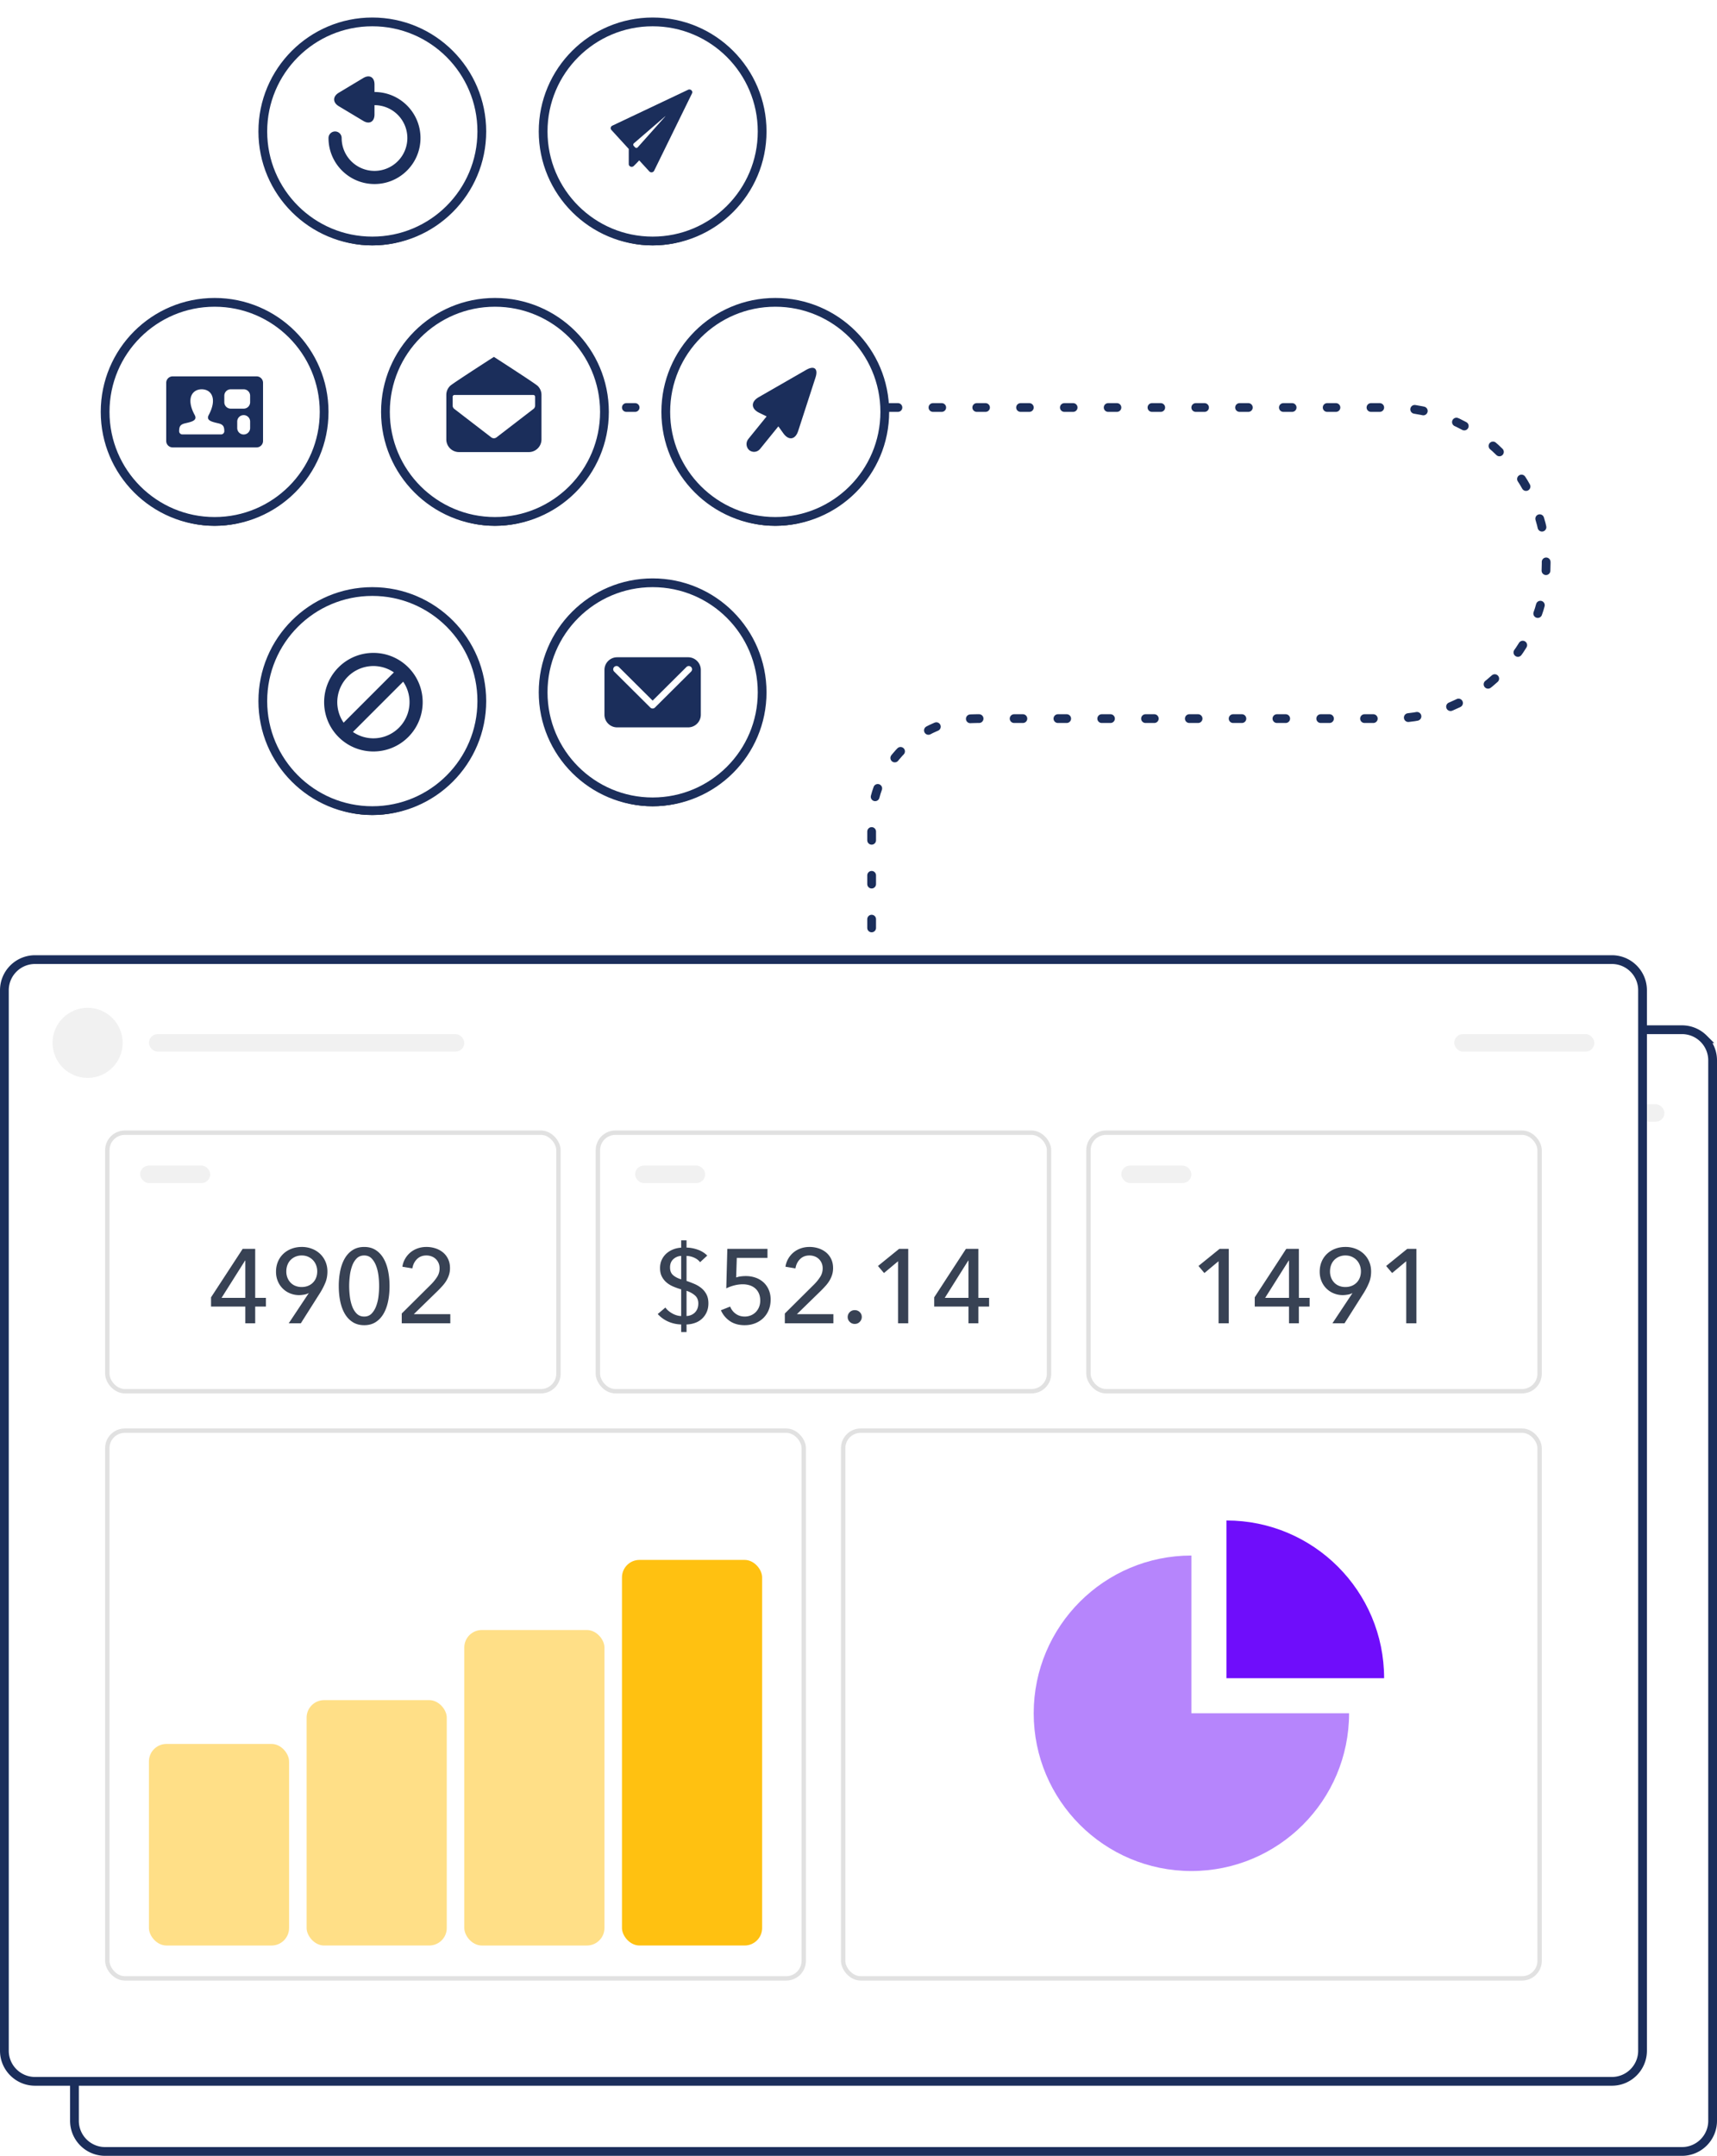 <svg xmlns="http://www.w3.org/2000/svg" xmlns:xlink="http://www.w3.org/1999/xlink" width="392" height="492" viewBox="0 0 392 492"><defs><filter id="a" width="150%" height="150%" x="-25%" y="-20.8%" filterUnits="objectBoundingBox"><feMorphology in="SourceAlpha" operator="dilate" radius="2" result="shadowSpreadOuter1"/><feOffset dy="2" in="shadowSpreadOuter1" result="shadowOffsetOuter1"/><feGaussianBlur in="shadowOffsetOuter1" result="shadowBlurOuter1" stdDeviation="3"/><feComposite in="shadowBlurOuter1" in2="SourceAlpha" operator="out" result="shadowBlurOuter1"/><feColorMatrix in="shadowBlurOuter1" values="0 0 0 0 0.208 0 0 0 0 0.259 0 0 0 0 0.329 0 0 0 0.101 0"/></filter><filter id="c" width="150%" height="150%" x="-25%" y="-20.8%" filterUnits="objectBoundingBox"><feMorphology in="SourceAlpha" operator="dilate" radius="2" result="shadowSpreadOuter1"/><feOffset dy="2" in="shadowSpreadOuter1" result="shadowOffsetOuter1"/><feGaussianBlur in="shadowOffsetOuter1" result="shadowBlurOuter1" stdDeviation="3"/><feComposite in="shadowBlurOuter1" in2="SourceAlpha" operator="out" result="shadowBlurOuter1"/><feColorMatrix in="shadowBlurOuter1" values="0 0 0 0 0.208 0 0 0 0 0.259 0 0 0 0 0.329 0 0 0 0.101 0"/></filter><filter id="e" width="150%" height="150%" x="-25%" y="-20.8%" filterUnits="objectBoundingBox"><feMorphology in="SourceAlpha" operator="dilate" radius="2" result="shadowSpreadOuter1"/><feOffset dy="2" in="shadowSpreadOuter1" result="shadowOffsetOuter1"/><feGaussianBlur in="shadowOffsetOuter1" result="shadowBlurOuter1" stdDeviation="3"/><feComposite in="shadowBlurOuter1" in2="SourceAlpha" operator="out" result="shadowBlurOuter1"/><feColorMatrix in="shadowBlurOuter1" values="0 0 0 0 0.208 0 0 0 0 0.259 0 0 0 0 0.329 0 0 0 0.101 0"/></filter><filter id="g" width="150%" height="150%" x="-25%" y="-20.8%" filterUnits="objectBoundingBox"><feMorphology in="SourceAlpha" operator="dilate" radius="2" result="shadowSpreadOuter1"/><feOffset dy="2" in="shadowSpreadOuter1" result="shadowOffsetOuter1"/><feGaussianBlur in="shadowOffsetOuter1" result="shadowBlurOuter1" stdDeviation="3"/><feComposite in="shadowBlurOuter1" in2="SourceAlpha" operator="out" result="shadowBlurOuter1"/><feColorMatrix in="shadowBlurOuter1" values="0 0 0 0 0.208 0 0 0 0 0.259 0 0 0 0 0.329 0 0 0 0.101 0"/></filter><filter id="i" width="150%" height="150%" x="-25%" y="-20.8%" filterUnits="objectBoundingBox"><feMorphology in="SourceAlpha" operator="dilate" radius="2" result="shadowSpreadOuter1"/><feOffset dy="2" in="shadowSpreadOuter1" result="shadowOffsetOuter1"/><feGaussianBlur in="shadowOffsetOuter1" result="shadowBlurOuter1" stdDeviation="3"/><feComposite in="shadowBlurOuter1" in2="SourceAlpha" operator="out" result="shadowBlurOuter1"/><feColorMatrix in="shadowBlurOuter1" values="0 0 0 0 0.208 0 0 0 0 0.259 0 0 0 0 0.329 0 0 0 0.101 0"/></filter><filter id="k" width="150%" height="150%" x="-25%" y="-20.8%" filterUnits="objectBoundingBox"><feMorphology in="SourceAlpha" operator="dilate" radius="2" result="shadowSpreadOuter1"/><feOffset dy="2" in="shadowSpreadOuter1" result="shadowOffsetOuter1"/><feGaussianBlur in="shadowOffsetOuter1" result="shadowBlurOuter1" stdDeviation="3"/><feComposite in="shadowBlurOuter1" in2="SourceAlpha" operator="out" result="shadowBlurOuter1"/><feColorMatrix in="shadowBlurOuter1" values="0 0 0 0 0.208 0 0 0 0 0.259 0 0 0 0 0.329 0 0 0 0.101 0"/></filter><filter id="m" width="150%" height="150%" x="-25%" y="-20.8%" filterUnits="objectBoundingBox"><feMorphology in="SourceAlpha" operator="dilate" radius="2" result="shadowSpreadOuter1"/><feOffset dy="2" in="shadowSpreadOuter1" result="shadowOffsetOuter1"/><feGaussianBlur in="shadowOffsetOuter1" result="shadowBlurOuter1" stdDeviation="3"/><feComposite in="shadowBlurOuter1" in2="SourceAlpha" operator="out" result="shadowBlurOuter1"/><feColorMatrix in="shadowBlurOuter1" values="0 0 0 0 0.208 0 0 0 0 0.259 0 0 0 0 0.329 0 0 0 0.101 0"/></filter><circle id="b" cx="24" cy="24" r="24"/><circle id="d" cx="24" cy="24" r="24"/><circle id="f" cx="24" cy="24" r="24"/><circle id="h" cx="24" cy="24" r="24"/><circle id="j" cx="24" cy="24" r="24"/><circle id="l" cx="24" cy="24" r="24"/><circle id="n" cx="24" cy="24" r="24"/></defs><g fill="none" fill-rule="evenodd"><path stroke="#1B2E5B" stroke-dasharray="2 8" stroke-linecap="round" stroke-linejoin="round" stroke-width="2" d="M113 93h204.5c19.606 0 35.5 15.894 35.5 35.5S337.106 164 317.5 164H223c-13.255 0-24 10.745-24 24v54h0"/><g transform="translate(16 234)"><path fill="#FFF" stroke="#1B2E5B" stroke-width="2" d="M368 1c1.933 0 3.683.784 4.95 2.05A6.978 6.978 0 01375 8h0v242a6.978 6.978 0 01-2.05 4.95A6.978 6.978 0 01368 257h0H8a6.978 6.978 0 01-4.95-2.05A6.978 6.978 0 011 250h0V8c0-1.933.784-3.683 2.05-4.95A6.978 6.978 0 018 1h0z"/><g transform="translate(136 40)"><rect width="103" height="59" x=".5" y=".5" fill="#FFF" stroke="#E1E1E1" rx="4"/><path fill="#384254" fill-rule="nonzero" d="M20.74 45.992v-1.728a6.134 6.134 0 001.92-.348 4.5 4.5 0 002.676-2.46c.264-.592.396-1.264.396-2.016 0-.784-.144-1.456-.432-2.016a4.523 4.523 0 00-1.14-1.428 6.477 6.477 0 00-1.608-.972c-.6-.256-1.204-.488-1.812-.696v-5.712c.56.016 1.124.144 1.692.384.568.24 1.036.592 1.404 1.056l1.632-1.512a5.684 5.684 0 00-2.196-1.356 8.203 8.203 0 00-2.532-.468v-1.656h-1.224v1.68a5.71 5.71 0 00-1.836.396 5.136 5.136 0 00-1.536.936 4.4 4.4 0 00-1.056 1.428c-.264.56-.396 1.192-.396 1.896 0 .752.136 1.392.408 1.92.272.528.628.98 1.068 1.356.44.376.952.688 1.536.936.584.248 1.188.46 1.812.636v6.096c-.288 0-.596-.044-.924-.132a4.72 4.72 0 01-.972-.384 6.051 6.051 0 01-.936-.612 3.7 3.7 0 01-.768-.816l-1.752 1.488a7.121 7.121 0 002.376 1.716 7.783 7.783 0 002.976.66v1.728h1.224zm-1.224-12.024c-.752-.224-1.364-.54-1.836-.948-.472-.408-.708-.996-.708-1.764 0-.8.248-1.428.744-1.884.496-.456 1.096-.708 1.8-.756v5.352zm1.224 8.376v-5.76c.768.256 1.408.608 1.92 1.056.512.448.768 1.056.768 1.824 0 .48-.076.896-.228 1.248a2.581 2.581 0 01-.6.876 2.707 2.707 0 01-.852.54c-.32.128-.656.2-1.008.216zm13.272 2.088c.848 0 1.632-.14 2.352-.42a5.636 5.636 0 001.872-1.176A5.413 5.413 0 0039.484 41c.304-.72.456-1.528.456-2.424 0-.816-.144-1.556-.432-2.22a4.938 4.938 0 00-1.188-1.692 5.198 5.198 0 00-1.8-1.068 6.71 6.71 0 00-2.268-.372c-.352 0-.724.024-1.116.072a5.113 5.113 0 00-1.068.24l.144-4.464h7.008v-2.064h-9.168l-.24 9.024a8.783 8.783 0 011.8-.672 7.751 7.751 0 011.968-.264c.528 0 1.032.072 1.512.216.48.144.904.368 1.272.672.368.304.66.692.876 1.164.216.472.324 1.028.324 1.668 0 .544-.092 1.04-.276 1.488a3.474 3.474 0 01-.756 1.152 3.38 3.38 0 01-1.128.744 3.654 3.654 0 01-1.392.264c-.768 0-1.444-.208-2.028-.624a3.62 3.62 0 01-1.284-1.656l-2.112.84a5.763 5.763 0 002.064 2.484c.912.616 2.032.924 3.36.924zM54.268 44v-2.088H45.94l5.52-5.376c.368-.368.72-.74 1.056-1.116.336-.376.628-.772.876-1.188.248-.416.444-.856.588-1.32.144-.464.216-.968.216-1.512 0-.784-.148-1.48-.444-2.088a4.365 4.365 0 00-1.188-1.512 5.27 5.27 0 00-1.716-.912 6.595 6.595 0 00-2.028-.312c-.72 0-1.396.112-2.028.336a5.262 5.262 0 00-1.668.948c-.48.408-.876.888-1.188 1.44a5.156 5.156 0 00-.612 1.788l2.28.384c.144-.864.496-1.572 1.056-2.124s1.272-.828 2.136-.828c.416 0 .808.068 1.176.204.368.136.688.332.96.588.272.256.488.564.648.924.16.36.24.764.24 1.212 0 .72-.184 1.368-.552 1.944a10.512 10.512 0 01-1.32 1.656l-6.768 6.72V44h11.088zm4.872.144c.464 0 .848-.16 1.152-.48.304-.32.456-.688.456-1.104 0-.432-.152-.8-.456-1.104-.304-.304-.688-.456-1.152-.456-.464 0-.848.156-1.152.468a1.544 1.544 0 00-.456 1.116c0 .416.156.78.468 1.092.312.312.692.468 1.14.468zM71.356 44V27.008h-2.088l-4.824 3.912 1.368 1.608 3.216-2.688V44h2.328zm16.008 0v-3.816h2.448v-1.992h-2.448V27.008h-2.856l-7.224 11.064v2.112h7.824V44h2.256zm-2.256-5.808h-5.424l5.376-8.52h.048v8.52z"/><rect width="16" height="4" x="9" y="8" fill="#F1F1F1" rx="2"/></g><circle cx="20" cy="20" r="8" fill="#F1F1F1"/><rect width="72" height="4" x="34" y="18" fill="#F1F1F1" rx="2"/><rect width="32" height="4" x="332" y="18" fill="#F1F1F1" rx="2"/><g transform="translate(24 40)"><rect width="103" height="59" x=".5" y=".5" fill="#FFF" stroke="#E1E1E1" rx="4"/><path fill="#384254" fill-rule="nonzero" d="M34.264 44v-3.816h2.448v-1.992h-2.448V27.008h-2.856l-7.224 11.064v2.112h7.824V44h2.256zm-2.256-5.808h-5.424l5.376-8.52h.048v8.52zM44.68 44l4.44-7.008c.48-.784.872-1.552 1.176-2.304.304-.752.456-1.592.456-2.52 0-.8-.148-1.544-.444-2.232a5.34 5.34 0 00-1.224-1.776 5.602 5.602 0 00-1.86-1.164 6.367 6.367 0 00-2.328-.42c-.832 0-1.608.136-2.328.408a5.58 5.58 0 00-1.872 1.152 5.227 5.227 0 00-1.236 1.788c-.296.696-.444 1.468-.444 2.316 0 .768.136 1.48.408 2.136a5.06 5.06 0 002.808 2.796 5.422 5.422 0 002.652.36c.2-.024.396-.052.588-.084.416-.08.744-.192.984-.336l.024.024L41.92 44h2.76zm.192-8.28a3.784 3.784 0 01-1.44-.264 3.13 3.13 0 01-1.104-.744 3.416 3.416 0 01-.708-1.128 3.874 3.874 0 01-.252-1.416c0-.528.084-1.016.252-1.464.168-.448.408-.832.72-1.152a3.4 3.4 0 011.116-.756 3.639 3.639 0 011.44-.276c.528 0 1.008.096 1.44.288.432.192.804.452 1.116.78.312.328.552.712.72 1.152.168.44.252.908.252 1.404 0 .528-.084 1.008-.252 1.44a3.227 3.227 0 01-1.848 1.872c-.44.176-.924.264-1.452.264zm14.28 8.712c1.008 0 1.876-.232 2.604-.696.728-.464 1.328-1.1 1.8-1.908.472-.808.82-1.752 1.044-2.832.224-1.08.336-2.244.336-3.492 0-1.232-.112-2.392-.336-3.48-.224-1.088-.572-2.036-1.044-2.844-.472-.808-1.072-1.444-1.8-1.908-.728-.464-1.596-.696-2.604-.696s-1.88.232-2.616.696c-.736.464-1.34 1.1-1.812 1.908-.472.808-.82 1.756-1.044 2.844a17.239 17.239 0 00-.336 3.48c0 1.248.112 2.412.336 3.492.224 1.08.572 2.024 1.044 2.832.472.808 1.076 1.444 1.812 1.908.736.464 1.608.696 2.616.696zm0-1.968c-.704 0-1.28-.228-1.728-.684-.448-.456-.796-1.028-1.044-1.716s-.42-1.44-.516-2.256a19.771 19.771 0 01-.144-2.304c0-.72.048-1.488.144-2.304a10.34 10.34 0 01.516-2.268c.248-.696.596-1.272 1.044-1.728.448-.456 1.024-.684 1.728-.684.688 0 1.252.228 1.692.684.44.456.788 1.032 1.044 1.728s.432 1.452.528 2.268c.096.816.144 1.584.144 2.304 0 .72-.048 1.488-.144 2.304a9.702 9.702 0 01-.528 2.256c-.256.688-.604 1.26-1.044 1.716-.44.456-1.004.684-1.692.684zM78.808 44v-2.088H70.48L76 36.536c.368-.368.72-.74 1.056-1.116.336-.376.628-.772.876-1.188.248-.416.444-.856.588-1.32.144-.464.216-.968.216-1.512 0-.784-.148-1.48-.444-2.088a4.365 4.365 0 00-1.188-1.512 5.27 5.27 0 00-1.716-.912 6.595 6.595 0 00-2.028-.312c-.72 0-1.396.112-2.028.336a5.262 5.262 0 00-1.668.948c-.48.408-.876.888-1.188 1.44a5.156 5.156 0 00-.612 1.788l2.28.384c.144-.864.496-1.572 1.056-2.124s1.272-.828 2.136-.828c.416 0 .808.068 1.176.204.368.136.688.332.96.588.272.256.488.564.648.924.16.36.24.764.24 1.212 0 .72-.184 1.368-.552 1.944a10.512 10.512 0 01-1.32 1.656l-6.768 6.72V44h11.088z"/><rect width="16" height="4" x="8" y="8" fill="#F1F1F1" rx="2"/></g><g transform="translate(248 40)"><rect width="103" height="59" x=".5" y=".5" fill="#FFF" stroke="#E1E1E1" rx="4"/><path fill="#384254" fill-rule="nonzero" d="M32.536 44V27.008h-2.088l-4.824 3.912 1.368 1.608 3.216-2.688V44h2.328zm16.008 0v-3.816h2.448v-1.992h-2.448V27.008h-2.856l-7.224 11.064v2.112h7.824V44h2.256zm-2.256-5.808h-5.424l5.376-8.52h.048v8.52zM58.96 44l4.44-7.008c.48-.784.872-1.552 1.176-2.304.304-.752.456-1.592.456-2.52 0-.8-.148-1.544-.444-2.232a5.34 5.34 0 00-1.224-1.776 5.602 5.602 0 00-1.86-1.164 6.367 6.367 0 00-2.328-.42c-.832 0-1.608.136-2.328.408a5.58 5.58 0 00-1.872 1.152 5.227 5.227 0 00-1.236 1.788c-.296.696-.444 1.468-.444 2.316 0 .768.136 1.48.408 2.136a5.06 5.06 0 002.808 2.796 5.422 5.422 0 002.652.36c.2-.024.396-.052.588-.084.416-.08.744-.192.984-.336l.024.024L56.2 44h2.76zm.192-8.28a3.784 3.784 0 01-1.44-.264 3.13 3.13 0 01-1.104-.744 3.416 3.416 0 01-.708-1.128 3.874 3.874 0 01-.252-1.416c0-.528.084-1.016.252-1.464.168-.448.408-.832.72-1.152a3.4 3.4 0 011.116-.756 3.639 3.639 0 011.44-.276c.528 0 1.008.096 1.44.288.432.192.804.452 1.116.78.312.328.552.712.72 1.152.168.44.252.908.252 1.404 0 .528-.084 1.008-.252 1.44a3.227 3.227 0 01-1.848 1.872c-.44.176-.924.264-1.452.264zM75.376 44V27.008h-2.088l-4.824 3.912 1.368 1.608 3.216-2.688V44h2.328z"/><rect width="16" height="4" x="8" y="8" fill="#F1F1F1" rx="2"/></g><g transform="translate(24 108)"><rect width="159" height="125" x=".5" y=".5" fill="#FFF" stroke="#E1E1E1" rx="4"/><rect width="32" height="46" x="10" y="72" fill="#FFC111" opacity=".5" rx="4"/><rect width="32" height="56" x="46" y="62" fill="#FFC111" opacity=".5" rx="4"/><rect width="32" height="72" x="82" y="46" fill="#FFC111" opacity=".5" rx="4"/><rect width="32" height="88" x="118" y="30" fill="#FFC111" rx="4"/></g><g transform="translate(192 108)"><rect width="159" height="125" x=".5" y=".5" fill="#FFF" stroke="#E1E1E1" rx="4"/><g fill="#6F0DFB"><path d="M116 65c0 19.882-16.118 36-36 36S44 84.882 44 65s16.118-36 36-36v36z" opacity=".5"/><path d="M88 21c19.882 0 36 16.118 36 36H88z"/></g></g></g><g transform="translate(0 218)"><path fill="#FFF" stroke="#1B2E5B" stroke-width="2" d="M368 1c1.933 0 3.683.784 4.95 2.05A6.978 6.978 0 01375 8h0v242a6.978 6.978 0 01-2.05 4.95A6.978 6.978 0 01368 257h0H8a6.978 6.978 0 01-4.95-2.05A6.978 6.978 0 011 250h0V8c0-1.933.784-3.683 2.05-4.95A6.978 6.978 0 018 1h0z"/><g transform="translate(136 40)"><rect width="103" height="59" x=".5" y=".5" fill="#FFF" stroke="#E1E1E1" rx="4"/><path fill="#384254" fill-rule="nonzero" d="M20.74 45.992v-1.728a6.134 6.134 0 001.92-.348 4.5 4.5 0 002.676-2.46c.264-.592.396-1.264.396-2.016 0-.784-.144-1.456-.432-2.016a4.523 4.523 0 00-1.14-1.428 6.477 6.477 0 00-1.608-.972c-.6-.256-1.204-.488-1.812-.696v-5.712c.56.016 1.124.144 1.692.384.568.24 1.036.592 1.404 1.056l1.632-1.512a5.684 5.684 0 00-2.196-1.356 8.203 8.203 0 00-2.532-.468v-1.656h-1.224v1.68a5.71 5.71 0 00-1.836.396 5.136 5.136 0 00-1.536.936 4.4 4.4 0 00-1.056 1.428c-.264.56-.396 1.192-.396 1.896 0 .752.136 1.392.408 1.92.272.528.628.98 1.068 1.356.44.376.952.688 1.536.936.584.248 1.188.46 1.812.636v6.096c-.288 0-.596-.044-.924-.132a4.72 4.72 0 01-.972-.384 6.051 6.051 0 01-.936-.612 3.7 3.7 0 01-.768-.816l-1.752 1.488a7.121 7.121 0 002.376 1.716 7.783 7.783 0 002.976.66v1.728h1.224zm-1.224-12.024c-.752-.224-1.364-.54-1.836-.948-.472-.408-.708-.996-.708-1.764 0-.8.248-1.428.744-1.884.496-.456 1.096-.708 1.8-.756v5.352zm1.224 8.376v-5.76c.768.256 1.408.608 1.92 1.056.512.448.768 1.056.768 1.824 0 .48-.076.896-.228 1.248a2.581 2.581 0 01-.6.876 2.707 2.707 0 01-.852.54c-.32.128-.656.2-1.008.216zm13.272 2.088c.848 0 1.632-.14 2.352-.42a5.636 5.636 0 001.872-1.176A5.413 5.413 0 0039.484 41c.304-.72.456-1.528.456-2.424 0-.816-.144-1.556-.432-2.22a4.938 4.938 0 00-1.188-1.692 5.198 5.198 0 00-1.8-1.068 6.71 6.71 0 00-2.268-.372c-.352 0-.724.024-1.116.072a5.113 5.113 0 00-1.068.24l.144-4.464h7.008v-2.064h-9.168l-.24 9.024a8.783 8.783 0 011.8-.672 7.751 7.751 0 011.968-.264c.528 0 1.032.072 1.512.216.48.144.904.368 1.272.672.368.304.66.692.876 1.164.216.472.324 1.028.324 1.668 0 .544-.092 1.04-.276 1.488a3.474 3.474 0 01-.756 1.152 3.38 3.38 0 01-1.128.744 3.654 3.654 0 01-1.392.264c-.768 0-1.444-.208-2.028-.624a3.62 3.62 0 01-1.284-1.656l-2.112.84a5.763 5.763 0 002.064 2.484c.912.616 2.032.924 3.36.924zM54.268 44v-2.088H45.94l5.52-5.376c.368-.368.72-.74 1.056-1.116.336-.376.628-.772.876-1.188.248-.416.444-.856.588-1.32.144-.464.216-.968.216-1.512 0-.784-.148-1.48-.444-2.088a4.365 4.365 0 00-1.188-1.512 5.27 5.27 0 00-1.716-.912 6.595 6.595 0 00-2.028-.312c-.72 0-1.396.112-2.028.336a5.262 5.262 0 00-1.668.948c-.48.408-.876.888-1.188 1.44a5.156 5.156 0 00-.612 1.788l2.28.384c.144-.864.496-1.572 1.056-2.124s1.272-.828 2.136-.828c.416 0 .808.068 1.176.204.368.136.688.332.96.588.272.256.488.564.648.924.16.36.24.764.24 1.212 0 .72-.184 1.368-.552 1.944a10.512 10.512 0 01-1.32 1.656l-6.768 6.72V44h11.088zm4.872.144c.464 0 .848-.16 1.152-.48.304-.32.456-.688.456-1.104 0-.432-.152-.8-.456-1.104-.304-.304-.688-.456-1.152-.456-.464 0-.848.156-1.152.468a1.544 1.544 0 00-.456 1.116c0 .416.156.78.468 1.092.312.312.692.468 1.14.468zM71.356 44V27.008h-2.088l-4.824 3.912 1.368 1.608 3.216-2.688V44h2.328zm16.008 0v-3.816h2.448v-1.992h-2.448V27.008h-2.856l-7.224 11.064v2.112h7.824V44h2.256zm-2.256-5.808h-5.424l5.376-8.52h.048v8.52z"/><rect width="16" height="4" x="9" y="8" fill="#F1F1F1" rx="2"/></g><circle cx="20" cy="20" r="8" fill="#F1F1F1"/><rect width="72" height="4" x="34" y="18" fill="#F1F1F1" rx="2"/><rect width="32" height="4" x="332" y="18" fill="#F1F1F1" rx="2"/><g transform="translate(24 40)"><rect width="103" height="59" x=".5" y=".5" fill="#FFF" stroke="#E1E1E1" rx="4"/><path fill="#384254" fill-rule="nonzero" d="M34.264 44v-3.816h2.448v-1.992h-2.448V27.008h-2.856l-7.224 11.064v2.112h7.824V44h2.256zm-2.256-5.808h-5.424l5.376-8.52h.048v8.52zM44.68 44l4.44-7.008c.48-.784.872-1.552 1.176-2.304.304-.752.456-1.592.456-2.52 0-.8-.148-1.544-.444-2.232a5.34 5.34 0 00-1.224-1.776 5.602 5.602 0 00-1.86-1.164 6.367 6.367 0 00-2.328-.42c-.832 0-1.608.136-2.328.408a5.58 5.58 0 00-1.872 1.152 5.227 5.227 0 00-1.236 1.788c-.296.696-.444 1.468-.444 2.316 0 .768.136 1.48.408 2.136a5.06 5.06 0 002.808 2.796 5.422 5.422 0 002.652.36c.2-.024.396-.052.588-.084.416-.08.744-.192.984-.336l.024.024L41.92 44h2.76zm.192-8.28a3.784 3.784 0 01-1.44-.264 3.13 3.13 0 01-1.104-.744 3.416 3.416 0 01-.708-1.128 3.874 3.874 0 01-.252-1.416c0-.528.084-1.016.252-1.464.168-.448.408-.832.72-1.152a3.4 3.4 0 011.116-.756 3.639 3.639 0 011.44-.276c.528 0 1.008.096 1.44.288.432.192.804.452 1.116.78.312.328.552.712.72 1.152.168.44.252.908.252 1.404 0 .528-.084 1.008-.252 1.44a3.227 3.227 0 01-1.848 1.872c-.44.176-.924.264-1.452.264zm14.28 8.712c1.008 0 1.876-.232 2.604-.696.728-.464 1.328-1.1 1.8-1.908.472-.808.82-1.752 1.044-2.832.224-1.08.336-2.244.336-3.492 0-1.232-.112-2.392-.336-3.48-.224-1.088-.572-2.036-1.044-2.844-.472-.808-1.072-1.444-1.8-1.908-.728-.464-1.596-.696-2.604-.696s-1.88.232-2.616.696c-.736.464-1.34 1.1-1.812 1.908-.472.808-.82 1.756-1.044 2.844a17.239 17.239 0 00-.336 3.48c0 1.248.112 2.412.336 3.492.224 1.08.572 2.024 1.044 2.832.472.808 1.076 1.444 1.812 1.908.736.464 1.608.696 2.616.696zm0-1.968c-.704 0-1.28-.228-1.728-.684-.448-.456-.796-1.028-1.044-1.716s-.42-1.44-.516-2.256a19.771 19.771 0 01-.144-2.304c0-.72.048-1.488.144-2.304a10.34 10.34 0 01.516-2.268c.248-.696.596-1.272 1.044-1.728.448-.456 1.024-.684 1.728-.684.688 0 1.252.228 1.692.684.44.456.788 1.032 1.044 1.728s.432 1.452.528 2.268c.096.816.144 1.584.144 2.304 0 .72-.048 1.488-.144 2.304a9.702 9.702 0 01-.528 2.256c-.256.688-.604 1.26-1.044 1.716-.44.456-1.004.684-1.692.684zM78.808 44v-2.088H70.48L76 36.536c.368-.368.72-.74 1.056-1.116.336-.376.628-.772.876-1.188.248-.416.444-.856.588-1.32.144-.464.216-.968.216-1.512 0-.784-.148-1.48-.444-2.088a4.365 4.365 0 00-1.188-1.512 5.27 5.27 0 00-1.716-.912 6.595 6.595 0 00-2.028-.312c-.72 0-1.396.112-2.028.336a5.262 5.262 0 00-1.668.948c-.48.408-.876.888-1.188 1.44a5.156 5.156 0 00-.612 1.788l2.28.384c.144-.864.496-1.572 1.056-2.124s1.272-.828 2.136-.828c.416 0 .808.068 1.176.204.368.136.688.332.96.588.272.256.488.564.648.924.16.36.24.764.24 1.212 0 .72-.184 1.368-.552 1.944a10.512 10.512 0 01-1.32 1.656l-6.768 6.72V44h11.088z"/><rect width="16" height="4" x="8" y="8" fill="#F1F1F1" rx="2"/></g><g transform="translate(248 40)"><rect width="103" height="59" x=".5" y=".5" fill="#FFF" stroke="#E1E1E1" rx="4"/><path fill="#384254" fill-rule="nonzero" d="M32.536 44V27.008h-2.088l-4.824 3.912 1.368 1.608 3.216-2.688V44h2.328zm16.008 0v-3.816h2.448v-1.992h-2.448V27.008h-2.856l-7.224 11.064v2.112h7.824V44h2.256zm-2.256-5.808h-5.424l5.376-8.52h.048v8.52zM58.96 44l4.44-7.008c.48-.784.872-1.552 1.176-2.304.304-.752.456-1.592.456-2.52 0-.8-.148-1.544-.444-2.232a5.34 5.34 0 00-1.224-1.776 5.602 5.602 0 00-1.86-1.164 6.367 6.367 0 00-2.328-.42c-.832 0-1.608.136-2.328.408a5.58 5.58 0 00-1.872 1.152 5.227 5.227 0 00-1.236 1.788c-.296.696-.444 1.468-.444 2.316 0 .768.136 1.48.408 2.136a5.06 5.06 0 002.808 2.796 5.422 5.422 0 002.652.36c.2-.024.396-.052.588-.084.416-.08.744-.192.984-.336l.024.024L56.2 44h2.76zm.192-8.28a3.784 3.784 0 01-1.44-.264 3.13 3.13 0 01-1.104-.744 3.416 3.416 0 01-.708-1.128 3.874 3.874 0 01-.252-1.416c0-.528.084-1.016.252-1.464.168-.448.408-.832.72-1.152a3.4 3.4 0 011.116-.756 3.639 3.639 0 011.44-.276c.528 0 1.008.096 1.44.288.432.192.804.452 1.116.78.312.328.552.712.72 1.152.168.44.252.908.252 1.404 0 .528-.084 1.008-.252 1.44a3.227 3.227 0 01-1.848 1.872c-.44.176-.924.264-1.452.264zM75.376 44V27.008h-2.088l-4.824 3.912 1.368 1.608 3.216-2.688V44h2.328z"/><rect width="16" height="4" x="8" y="8" fill="#F1F1F1" rx="2"/></g><g transform="translate(24 108)"><rect width="159" height="125" x=".5" y=".5" fill="#FFF" stroke="#E1E1E1" rx="4"/><rect width="32" height="46" x="10" y="72" fill="#FFC111" opacity=".5" rx="4"/><rect width="32" height="56" x="46" y="62" fill="#FFC111" opacity=".5" rx="4"/><rect width="32" height="72" x="82" y="46" fill="#FFC111" opacity=".5" rx="4"/><rect width="32" height="88" x="118" y="30" fill="#FFC111" rx="4"/></g><g transform="translate(192 108)"><rect width="159" height="125" x=".5" y=".5" fill="#FFF" stroke="#E1E1E1" rx="4"/><g fill="#6F0DFB"><path d="M116 65c0 19.882-16.118 36-36 36S44 84.882 44 65s16.118-36 36-36v36z" opacity=".5"/><path d="M88 21c19.882 0 36 16.118 36 36H88z"/></g></g></g><g transform="translate(125 6)"><use fill="#000" filter="url(#a)" xlink:href="#b"/><circle cx="24" cy="24" r="25" fill="#FFF" stroke="#1B2E5B" stroke-width="2"/><path fill="#1B2E5B" d="M32.088 14.49l-17.299 8.193a.613.613 0 00-.205.976l3.969 4.337c-.001.013-.004.026-.004.04v3.403c0 .565.724.844 1.14.44l.085-.082a37.026 37.026 0 00.883-.897 16.504 16.504 0 00.28-.3l2.298 2.512c.316.345.903.267 1.106-.147l8.647-17.646c.266-.54-.337-1.096-.9-.829zm-12.39 12.825a.42.42 0 01.024-.612l7.035-6.07c.183-.158.201-.14.039.041l-6.207 6.953a.401.401 0 01-.598 0l-.293-.312z"/></g><g transform="translate(125 134)"><use fill="#000" filter="url(#c)" xlink:href="#d"/><circle cx="24" cy="24" r="25" fill="#FFF" stroke="#1B2E5B" stroke-width="2"/><path fill="#1B2E5B" d="M32.101 16A2.897 2.897 0 0135 18.897v10.206c0 1.6-1.294 2.897-2.899 2.897H15.9a2.897 2.897 0 01-2.9-2.897V18.897c0-1.6 1.294-2.897 2.899-2.897H32.1zm-15.82 2.218a.753.753 0 00-1.061 0 .742.742 0 000 1.054l8.25 8.202a.753.753 0 001.06 0l8.25-8.202a.742.742 0 000-1.054.753.753 0 00-1.06 0L24 25.893z"/></g><g transform="translate(89 70)"><use fill="#000" filter="url(#e)" xlink:href="#f"/><circle cx="24" cy="24" r="25" fill="#FFF" stroke="#1B2E5B" stroke-width="2"/><path fill="#1B2E5B" d="M23.759 11.448a687.21 687.21 0 017.355 4.789l.372.248c1.375.917 2.14 1.455 2.298 1.614.517.523.837 1.24.837 2.027v10.161a2.886 2.886 0 01-2.885 2.885H15.78a2.893 2.893 0 01-2.884-2.885v-10.16c0-.803.328-1.53.857-2.053.348-.343 3.683-2.552 10.005-6.626zm8.985 8.69h-17.97a.427.427 0 00-.43.427v2.042c0 .236.149.541.347.694l8.493 6.533a.986.986 0 001.15 0l8.492-6.533a.987.987 0 00.346-.694v-2.042a.424.424 0 00-.428-.427z"/></g><g transform="translate(153 70)"><use fill="#000" filter="url(#g)" xlink:href="#h"/><circle cx="24" cy="24" r="25" fill="#FFF" stroke="#1B2E5B" stroke-width="2"/><path fill="#1B2E5B" d="M25.837 28.889c1.222 1.71 2.74 1.468 3.386-.522l3.97-12.239c.649-1.997-.3-2.77-2.13-1.719L20.21 20.643c-1.826 1.048-1.77 2.645.109 3.56l1.704.83-4.177 5.155c-.63.778-.52 1.935.246 2.584l-.094-.08c.766.65 1.897.547 2.528-.232l4.177-5.156 1.133 1.585z"/></g><g transform="translate(61 6)"><use fill="#000" filter="url(#i)" xlink:href="#j"/><circle cx="24" cy="24" r="25" fill="#FFF" stroke="#1B2E5B" stroke-width="2"/><path fill="#1B2E5B" d="M24.5 15C30.299 15 35 19.701 35 25.5S30.299 36 24.5 36 14 31.299 14 25.5a1.5 1.5 0 013 0 7.5 7.5 0 107.5-7.5v2.13c0 1.647-1.15 2.31-2.567 1.459l-5.583-3.35c-1.42-.852-1.417-2.23 0-3.08l5.583-3.35c1.42-.852 2.567-.197 2.567 1.46V15z"/></g><g transform="translate(25 70)"><use fill="#000" filter="url(#k)" xlink:href="#l"/><circle cx="24" cy="24" r="25" fill="#FFF" stroke="#1B2E5B" stroke-width="2"/><path fill="#1B2E5B" d="M33.585 15.895c.81 0 1.468.655 1.468 1.467v13.276a1.47 1.47 0 01-1.468 1.467h-19.17c-.81 0-1.468-.655-1.468-1.467V17.362c0-.81.662-1.467 1.468-1.467h19.17zm-2.953 8.842l-.143.007c-.752.07-1.331.7-1.331 1.465v1.477c0 .82.66 1.472 1.474 1.472l.142-.007a1.468 1.468 0 001.331-1.465v-1.477c0-.82-.66-1.472-1.473-1.472zm-9.58-5.895c-2.184 0-3.638 2.125-1.604 5.871.687 1.264-.742 1.563-2.188 1.897-1.196.275-1.35.839-1.365 1.792a.738.738 0 00.742.741h8.83c.41 0 .75-.332.743-.741-.014-.954-.168-1.517-1.364-1.793-1.478-.34-2.855-.64-2.188-1.896 2.029-3.825.538-5.87-1.605-5.87zm9.581 0h-2.95c-.82 0-1.472.66-1.472 1.472v1.477c0 .82.659 1.472 1.472 1.472h2.95c.819 0 1.472-.659 1.472-1.472v-1.477c0-.82-.659-1.472-1.472-1.472z"/></g><g transform="translate(61 136)"><use fill="#000" filter="url(#m)" xlink:href="#n"/><circle cx="24" cy="24" r="25" fill="#FFF" stroke="#1B2E5B" stroke-width="2"/><path fill="#1B2E5B" fill-rule="nonzero" d="M19.573 31.048a8.253 8.253 0 0011.475-11.475L19.573 31.048zm-2.121-2.121l11.475-11.475a8.253 8.253 0 00-11.475 11.475zm14.753 3.278c-4.393 4.393-11.517 4.393-15.91 0-4.393-4.393-4.393-11.517 0-15.91 4.393-4.393 11.517-4.393 15.91 0 4.393 4.393 4.393 11.517 0 15.91z"/></g></g></svg>